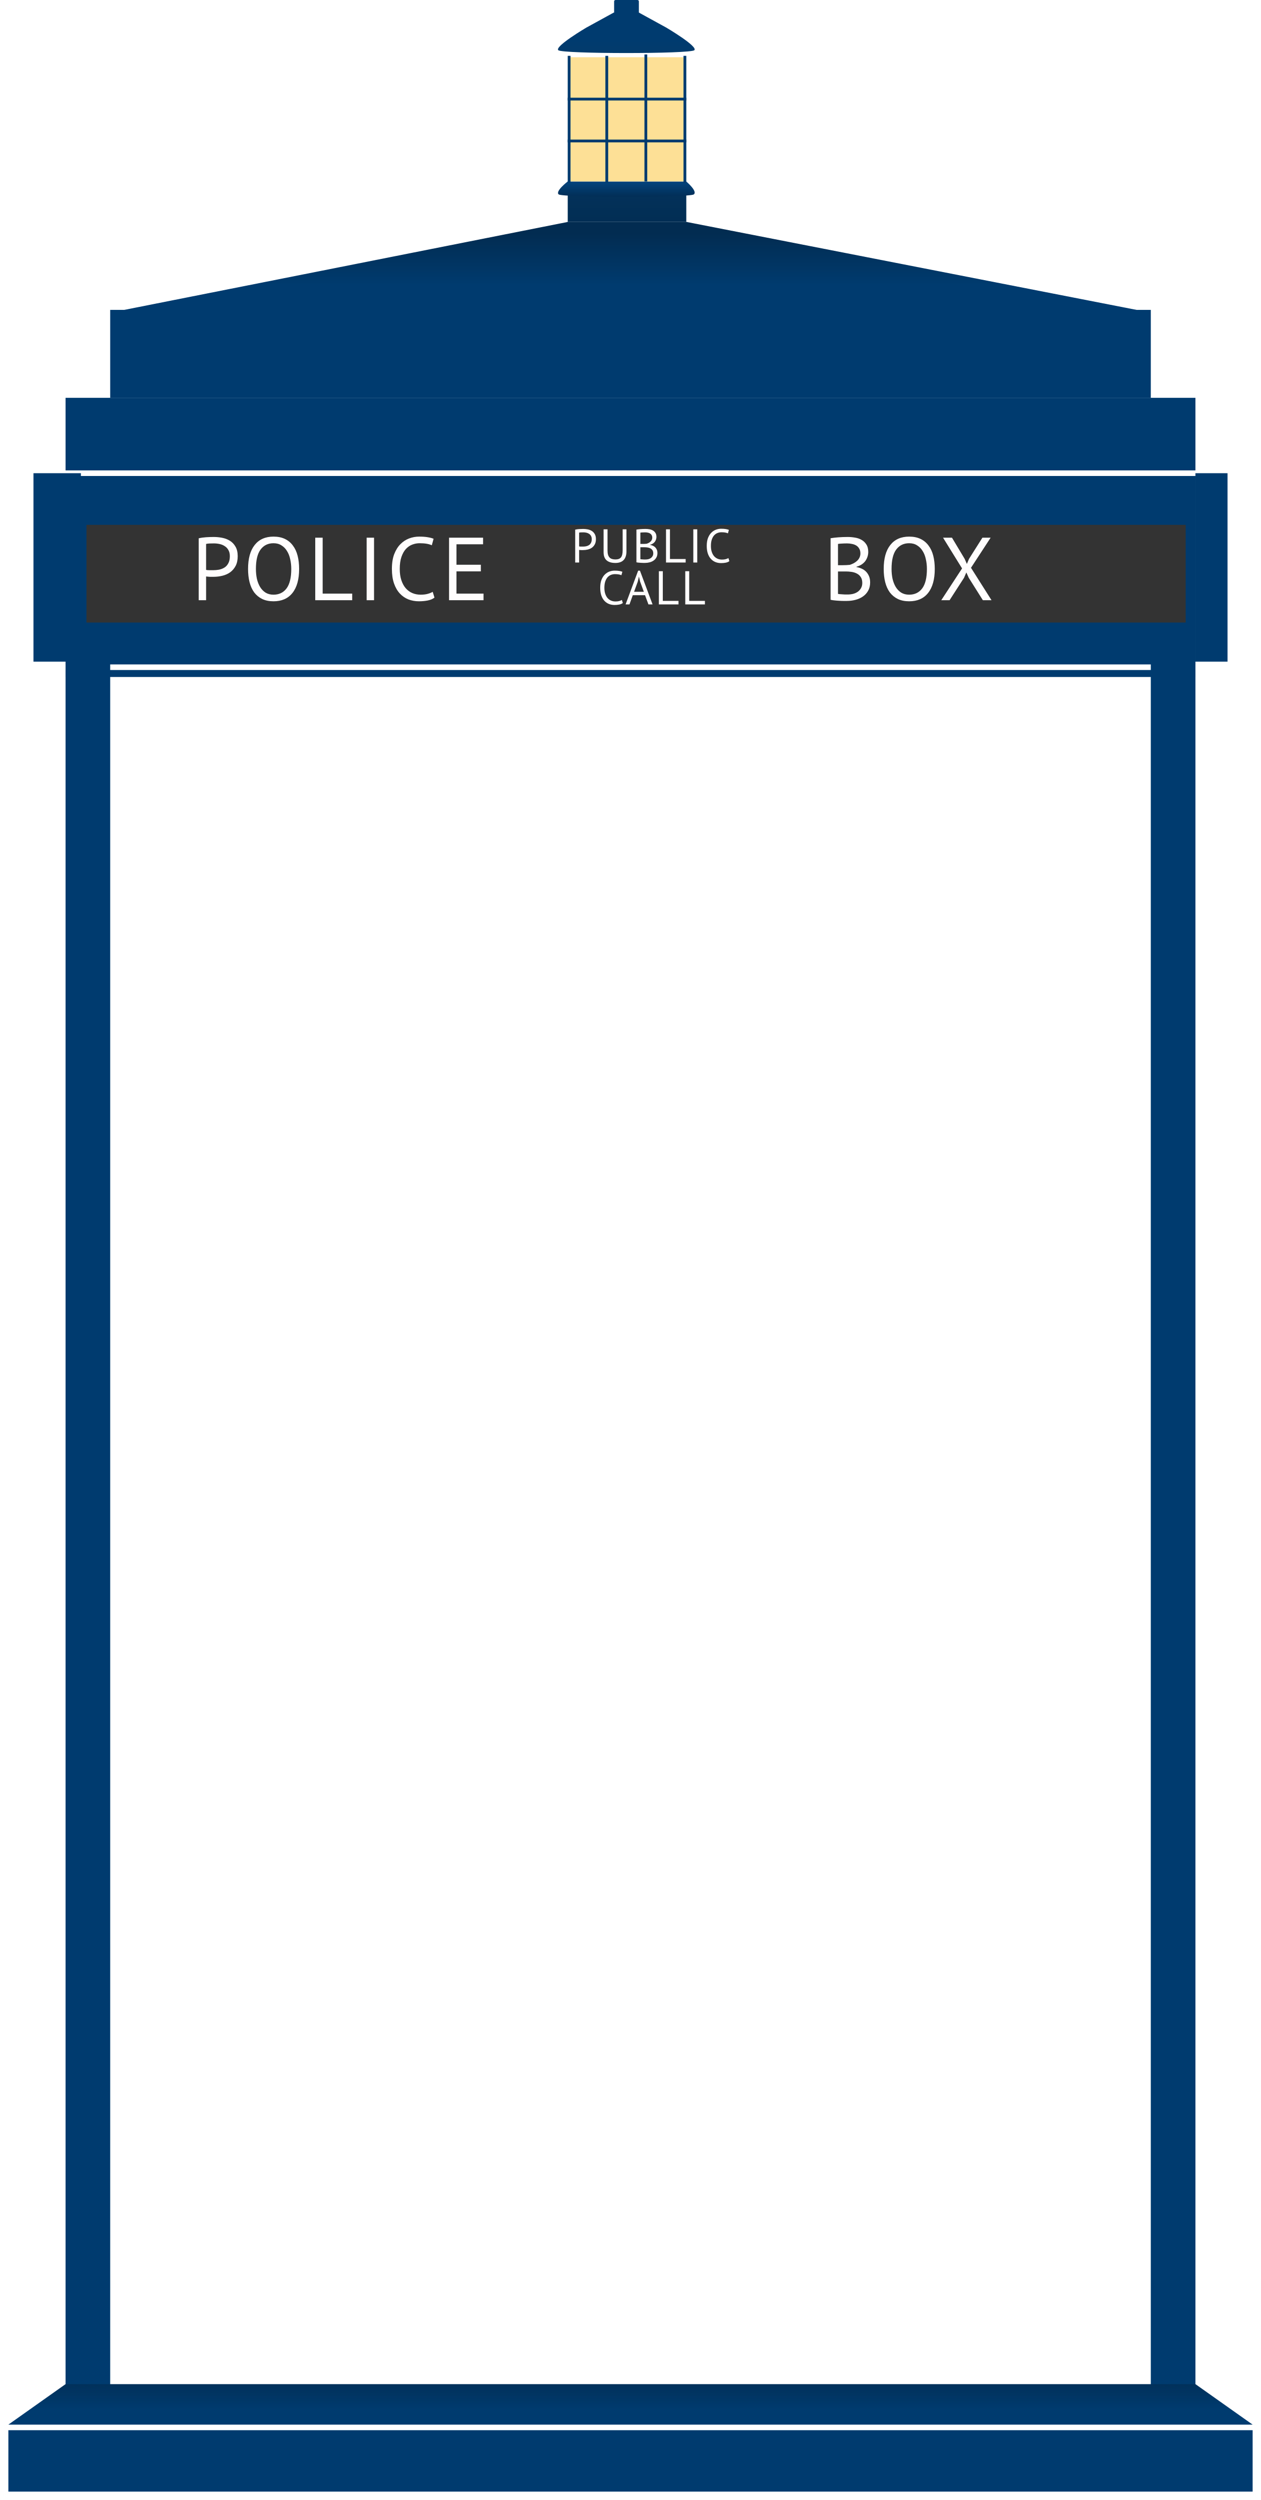 <svg width="904" height="1791" viewBox="0 0 904 1791" fill="none" xmlns="http://www.w3.org/2000/svg">
<rect x="407" y="139" width="85" height="20" fill="url(#paint0_linear)"/>
<rect x="47" y="474" width="32" height="1236" fill="#003B6F"/>
<rect x="825" y="474" width="32" height="1236" fill="#003B6F"/>
<g filter="url(#filter0_d)">
<rect x="47" y="339" width="810" height="135" fill="#003B6F"/>
</g>
<g filter="url(#filter1_d)">
<path d="M58 372H846V442H58V372Z" fill="#333333"/>
</g>
<g filter="url(#filter2_i)">
<rect x="47" y="287" width="810" height="52" fill="#003B6F"/>
</g>
<g filter="url(#filter3_i)">
<rect x="79" y="224" width="746" height="63" fill="#003B6F"/>
</g>
<path d="M407 130H491.936C491.936 130 500.26 136.947 497.403 139.263C494.546 141.579 403.117 141.579 400.507 139.263C397.897 136.947 407 130 407 130Z" fill="url(#paint1_linear)"/>
<rect x="409" y="41" width="81" height="89" fill="#FDE096"/>
<path d="M440.256 1C440.256 0.448 440.703 0 441.256 0H457C457.552 0 458 0.448 458 1V12.744C458 12.886 457.885 13 457.744 13V13H440V13C440.141 13 440.256 12.886 440.256 12.744V1Z" fill="#003B6F"/>
<path d="M142.44 385.648C144.061 385.264 145.811 385.008 147.688 384.88C149.565 384.752 151.421 384.688 153.256 384.688C155.219 384.688 157.203 384.88 159.208 385.264C161.256 385.648 163.112 386.352 164.776 387.376C166.44 388.4 167.784 389.808 168.808 391.6C169.875 393.392 170.408 395.675 170.408 398.448C170.408 401.179 169.917 403.483 168.936 405.36C167.955 407.237 166.653 408.773 165.032 409.968C163.411 411.12 161.555 411.952 159.464 412.464C157.373 412.976 155.219 413.232 153 413.232C152.787 413.232 152.424 413.232 151.912 413.232C151.443 413.232 150.931 413.232 150.376 413.232C149.864 413.189 149.352 413.147 148.84 413.104C148.328 413.061 147.965 413.019 147.752 412.976V430H142.44V385.648ZM153.384 389.296C152.275 389.296 151.208 389.317 150.184 389.36C149.16 389.403 148.349 389.509 147.752 389.68V408.24C147.965 408.325 148.307 408.389 148.776 408.432C149.245 408.432 149.736 408.453 150.248 408.496C150.76 408.496 151.251 408.496 151.72 408.496C152.189 408.496 152.531 408.496 152.744 408.496C154.195 408.496 155.624 408.368 157.032 408.112C158.483 407.813 159.784 407.301 160.936 406.576C162.088 405.851 163.005 404.827 163.688 403.504C164.413 402.181 164.776 400.496 164.776 398.448C164.776 396.699 164.435 395.248 163.752 394.096C163.112 392.901 162.237 391.963 161.128 391.28C160.061 390.555 158.845 390.043 157.48 389.744C156.115 389.445 154.749 389.296 153.384 389.296ZM177.832 407.6C177.832 400.133 179.41 394.416 182.568 390.448C185.725 386.437 190.226 384.432 196.072 384.432C199.229 384.432 201.96 384.987 204.264 386.096C206.568 387.205 208.466 388.784 209.96 390.832C211.496 392.837 212.626 395.269 213.352 398.128C214.077 400.944 214.44 404.101 214.44 407.6C214.44 415.067 212.84 420.805 209.64 424.816C206.482 428.784 201.96 430.768 196.072 430.768C192.957 430.768 190.248 430.213 187.944 429.104C185.682 427.995 183.784 426.437 182.248 424.432C180.754 422.384 179.645 419.952 178.92 417.136C178.194 414.277 177.832 411.099 177.832 407.6ZM183.464 407.6C183.464 410.075 183.698 412.421 184.168 414.64C184.68 416.859 185.448 418.821 186.472 420.528C187.496 422.192 188.797 423.536 190.376 424.56C191.997 425.541 193.896 426.032 196.072 426.032C200.04 426.032 203.154 424.539 205.416 421.552C207.677 418.523 208.808 413.872 208.808 407.6C208.808 405.168 208.552 402.843 208.04 400.624C207.57 398.363 206.802 396.4 205.736 394.736C204.712 393.029 203.389 391.685 201.768 390.704C200.189 389.68 198.29 389.168 196.072 389.168C192.146 389.168 189.053 390.683 186.792 393.712C184.573 396.699 183.464 401.328 183.464 407.6ZM252.494 430H225.998V385.2H231.31V425.264H252.494V430ZM262.836 385.2H268.148V430H262.836V385.2ZM311.477 428.144C310.197 429.125 308.576 429.808 306.613 430.192C304.65 430.576 302.56 430.768 300.341 430.768C297.653 430.768 295.136 430.32 292.789 429.424C290.442 428.485 288.394 427.077 286.645 425.2C284.896 423.323 283.509 420.933 282.485 418.032C281.461 415.088 280.949 411.611 280.949 407.6C280.949 403.419 281.504 399.877 282.613 396.976C283.765 394.032 285.258 391.643 287.093 389.808C288.97 387.931 291.061 386.565 293.365 385.712C295.669 384.859 298.016 384.432 300.405 384.432C302.965 384.432 305.056 384.581 306.677 384.88C308.298 385.136 309.685 385.499 310.837 385.968L309.557 390.64C307.509 389.659 304.586 389.168 300.789 389.168C299.04 389.168 297.312 389.488 295.605 390.128C293.898 390.768 292.362 391.813 290.997 393.264C289.674 394.715 288.608 396.613 287.797 398.96C286.986 401.307 286.581 404.187 286.581 407.6C286.581 410.672 286.965 413.36 287.733 415.664C288.501 417.968 289.546 419.888 290.869 421.424C292.234 422.96 293.813 424.112 295.605 424.88C297.44 425.648 299.424 426.032 301.557 426.032C303.477 426.032 305.141 425.84 306.549 425.456C308 425.072 309.216 424.581 310.197 423.984L311.477 428.144ZM321.928 385.2H346.312V389.936H327.24V404.592H344.712V409.328H327.24V425.264H346.632V430H321.928V385.2Z" fill="#FFFDFD"/>
<path d="M622.448 395.44C622.448 396.507 622.277 397.595 621.936 398.704C621.595 399.813 621.083 400.859 620.4 401.84C619.717 402.779 618.843 403.611 617.776 404.336C616.709 405.061 615.451 405.616 614 406V406.256C615.28 406.469 616.496 406.832 617.648 407.344C618.843 407.856 619.888 408.56 620.784 409.456C621.68 410.352 622.405 411.44 622.96 412.72C623.515 414 623.792 415.515 623.792 417.264C623.792 419.568 623.301 421.573 622.32 423.28C621.381 424.944 620.123 426.309 618.544 427.376C617.008 428.443 615.237 429.232 613.232 429.744C611.227 430.256 609.179 430.512 607.088 430.512C606.363 430.512 605.509 430.512 604.528 430.512C603.547 430.512 602.523 430.469 601.456 430.384C600.389 430.341 599.323 430.256 598.256 430.128C597.189 430.043 596.251 429.893 595.44 429.68V385.584C597.019 385.328 598.853 385.115 600.944 384.944C603.035 384.773 605.317 384.688 607.792 384.688C609.456 384.688 611.141 384.837 612.848 385.136C614.597 385.392 616.176 385.925 617.584 386.736C618.992 387.504 620.144 388.592 621.04 390C621.979 391.408 622.448 393.221 622.448 395.44ZM607.6 425.904C608.965 425.904 610.288 425.755 611.568 425.456C612.848 425.115 613.979 424.603 614.96 423.92C615.941 423.195 616.709 422.32 617.264 421.296C617.861 420.272 618.16 419.056 618.16 417.648C618.16 415.899 617.797 414.491 617.072 413.424C616.389 412.357 615.472 411.525 614.32 410.928C613.211 410.331 611.952 409.925 610.544 409.712C609.136 409.499 607.728 409.392 606.32 409.392H600.752V425.456C601.051 425.541 601.477 425.605 602.032 425.648C602.587 425.691 603.184 425.733 603.824 425.776C604.464 425.819 605.125 425.861 605.808 425.904C606.491 425.904 607.088 425.904 607.6 425.904ZM604.08 404.912C604.805 404.912 605.68 404.891 606.704 404.848C607.728 404.805 608.581 404.741 609.264 404.656C610.288 404.315 611.248 403.909 612.144 403.44C613.04 402.928 613.829 402.352 614.512 401.712C615.237 401.029 615.792 400.261 616.176 399.408C616.603 398.512 616.816 397.552 616.816 396.528C616.816 395.12 616.539 393.968 615.984 393.072C615.472 392.133 614.768 391.387 613.872 390.832C612.976 390.277 611.952 389.893 610.8 389.68C609.648 389.424 608.475 389.296 607.28 389.296C605.872 389.296 604.571 389.339 603.376 389.424C602.224 389.467 601.349 389.552 600.752 389.68V404.912H604.08ZM633.519 407.6C633.519 400.133 635.098 394.416 638.255 390.448C641.412 386.437 645.914 384.432 651.759 384.432C654.916 384.432 657.647 384.987 659.951 386.096C662.255 387.205 664.154 388.784 665.647 390.832C667.183 392.837 668.314 395.269 669.039 398.128C669.764 400.944 670.127 404.101 670.127 407.6C670.127 415.067 668.527 420.805 665.327 424.816C662.17 428.784 657.647 430.768 651.759 430.768C648.644 430.768 645.935 430.213 643.631 429.104C641.37 427.995 639.471 426.437 637.935 424.432C636.442 422.384 635.332 419.952 634.607 417.136C633.882 414.277 633.519 411.099 633.519 407.6ZM639.151 407.6C639.151 410.075 639.386 412.421 639.855 414.64C640.367 416.859 641.135 418.821 642.159 420.528C643.183 422.192 644.484 423.536 646.063 424.56C647.684 425.541 649.583 426.032 651.759 426.032C655.727 426.032 658.842 424.539 661.103 421.552C663.364 418.523 664.495 413.872 664.495 407.6C664.495 405.168 664.239 402.843 663.727 400.624C663.258 398.363 662.49 396.4 661.423 394.736C660.399 393.029 659.076 391.685 657.455 390.704C655.876 389.68 653.978 389.168 651.759 389.168C647.834 389.168 644.74 390.683 642.479 393.712C640.26 396.699 639.151 401.328 639.151 407.6ZM689.696 407.216L676.064 385.2H682.464L691.552 400.368L693.152 404.016L694.688 400.368L704.288 385.2H710.176L696.096 406.768L710.816 430H704.608L694.496 413.936L692.768 410.096L691.104 413.936L680.736 430H674.784L689.696 407.216Z" fill="#FFFDFD"/>
<path d="M412.355 379.438C413.216 379.234 414.146 379.098 415.143 379.03C416.14 378.962 417.126 378.928 418.101 378.928C419.144 378.928 420.198 379.03 421.263 379.234C422.351 379.438 423.337 379.812 424.221 380.356C425.105 380.9 425.819 381.648 426.363 382.6C426.93 383.552 427.213 384.765 427.213 386.238C427.213 387.689 426.952 388.913 426.431 389.91C425.91 390.907 425.218 391.723 424.357 392.358C423.496 392.97 422.51 393.412 421.399 393.684C420.288 393.956 419.144 394.092 417.965 394.092C417.852 394.092 417.659 394.092 417.387 394.092C417.138 394.092 416.866 394.092 416.571 394.092C416.299 394.069 416.027 394.047 415.755 394.024C415.483 394.001 415.29 393.979 415.177 393.956V403H412.355V379.438ZM418.169 381.376C417.58 381.376 417.013 381.387 416.469 381.41C415.925 381.433 415.494 381.489 415.177 381.58V391.44C415.29 391.485 415.472 391.519 415.721 391.542C415.97 391.542 416.231 391.553 416.503 391.576C416.775 391.576 417.036 391.576 417.285 391.576C417.534 391.576 417.716 391.576 417.829 391.576C418.6 391.576 419.359 391.508 420.107 391.372C420.878 391.213 421.569 390.941 422.181 390.556C422.793 390.171 423.28 389.627 423.643 388.924C424.028 388.221 424.221 387.326 424.221 386.238C424.221 385.309 424.04 384.538 423.677 383.926C423.337 383.291 422.872 382.793 422.283 382.43C421.716 382.045 421.07 381.773 420.345 381.614C419.62 381.455 418.894 381.376 418.169 381.376ZM446.375 379.2H449.095V395.078C449.095 396.506 448.902 397.741 448.517 398.784C448.154 399.827 447.622 400.688 446.919 401.368C446.239 402.025 445.412 402.513 444.437 402.83C443.462 403.147 442.386 403.306 441.207 403.306C438.396 403.306 436.277 402.671 434.849 401.402C433.421 400.133 432.707 398.206 432.707 395.622V379.2H435.529V394.296C435.529 395.497 435.642 396.517 435.869 397.356C436.118 398.172 436.481 398.841 436.957 399.362C437.433 399.861 438.022 400.223 438.725 400.45C439.45 400.677 440.289 400.79 441.241 400.79C443.077 400.79 444.392 400.291 445.185 399.294C445.978 398.274 446.375 396.608 446.375 394.296V379.2ZM470.595 384.64C470.595 385.207 470.504 385.785 470.323 386.374C470.141 386.963 469.869 387.519 469.507 388.04C469.144 388.539 468.679 388.981 468.113 389.366C467.546 389.751 466.877 390.046 466.107 390.25V390.386C466.787 390.499 467.433 390.692 468.045 390.964C468.679 391.236 469.235 391.61 469.711 392.086C470.187 392.562 470.572 393.14 470.867 393.82C471.161 394.5 471.309 395.305 471.309 396.234C471.309 397.458 471.048 398.523 470.527 399.43C470.028 400.314 469.359 401.039 468.521 401.606C467.705 402.173 466.764 402.592 465.699 402.864C464.633 403.136 463.545 403.272 462.435 403.272C462.049 403.272 461.596 403.272 461.075 403.272C460.553 403.272 460.009 403.249 459.443 403.204C458.876 403.181 458.309 403.136 457.743 403.068C457.176 403.023 456.677 402.943 456.247 402.83V379.404C457.085 379.268 458.06 379.155 459.171 379.064C460.281 378.973 461.494 378.928 462.809 378.928C463.693 378.928 464.588 379.007 465.495 379.166C466.424 379.302 467.263 379.585 468.011 380.016C468.759 380.424 469.371 381.002 469.847 381.75C470.345 382.498 470.595 383.461 470.595 384.64ZM462.707 400.824C463.432 400.824 464.135 400.745 464.815 400.586C465.495 400.405 466.095 400.133 466.617 399.77C467.138 399.385 467.546 398.92 467.841 398.376C468.158 397.832 468.317 397.186 468.317 396.438C468.317 395.509 468.124 394.761 467.739 394.194C467.376 393.627 466.889 393.185 466.277 392.868C465.687 392.551 465.019 392.335 464.271 392.222C463.523 392.109 462.775 392.052 462.027 392.052H459.069V400.586C459.227 400.631 459.454 400.665 459.749 400.688C460.043 400.711 460.361 400.733 460.701 400.756C461.041 400.779 461.392 400.801 461.755 400.824C462.117 400.824 462.435 400.824 462.707 400.824ZM460.837 389.672C461.222 389.672 461.687 389.661 462.231 389.638C462.775 389.615 463.228 389.581 463.591 389.536C464.135 389.355 464.645 389.139 465.121 388.89C465.597 388.618 466.016 388.312 466.379 387.972C466.764 387.609 467.059 387.201 467.263 386.748C467.489 386.272 467.603 385.762 467.603 385.218C467.603 384.47 467.455 383.858 467.161 383.382C466.889 382.883 466.515 382.487 466.039 382.192C465.563 381.897 465.019 381.693 464.407 381.58C463.795 381.444 463.171 381.376 462.537 381.376C461.789 381.376 461.097 381.399 460.463 381.444C459.851 381.467 459.386 381.512 459.069 381.58V389.672H460.837ZM491.538 403H477.462V379.2H480.284V400.484H491.538V403ZM497.033 379.2H499.855V403H497.033V379.2ZM522.873 402.014C522.193 402.535 521.332 402.898 520.289 403.102C519.247 403.306 518.136 403.408 516.957 403.408C515.529 403.408 514.192 403.17 512.945 402.694C511.699 402.195 510.611 401.447 509.681 400.45C508.752 399.453 508.015 398.183 507.471 396.642C506.927 395.078 506.655 393.231 506.655 391.1C506.655 388.879 506.95 386.997 507.539 385.456C508.151 383.892 508.945 382.623 509.919 381.648C510.917 380.651 512.027 379.925 513.251 379.472C514.475 379.019 515.722 378.792 516.991 378.792C518.351 378.792 519.462 378.871 520.323 379.03C521.185 379.166 521.921 379.359 522.533 379.608L521.853 382.09C520.765 381.569 519.213 381.308 517.195 381.308C516.266 381.308 515.348 381.478 514.441 381.818C513.535 382.158 512.719 382.713 511.993 383.484C511.291 384.255 510.724 385.263 510.293 386.51C509.863 387.757 509.647 389.287 509.647 391.1C509.647 392.732 509.851 394.16 510.259 395.384C510.667 396.608 511.223 397.628 511.925 398.444C512.651 399.26 513.489 399.872 514.441 400.28C515.416 400.688 516.47 400.892 517.603 400.892C518.623 400.892 519.507 400.79 520.255 400.586C521.026 400.382 521.672 400.121 522.193 399.804L522.873 402.014ZM446.503 432.014C445.823 432.535 444.961 432.898 443.919 433.102C442.876 433.306 441.765 433.408 440.587 433.408C439.159 433.408 437.821 433.17 436.575 432.694C435.328 432.195 434.24 431.447 433.311 430.45C432.381 429.453 431.645 428.183 431.101 426.642C430.557 425.078 430.285 423.231 430.285 421.1C430.285 418.879 430.579 416.997 431.169 415.456C431.781 413.892 432.574 412.623 433.549 411.648C434.546 410.651 435.657 409.925 436.881 409.472C438.105 409.019 439.351 408.792 440.621 408.792C441.981 408.792 443.091 408.871 443.953 409.03C444.814 409.166 445.551 409.359 446.163 409.608L445.483 412.09C444.395 411.569 442.842 411.308 440.825 411.308C439.895 411.308 438.977 411.478 438.071 411.818C437.164 412.158 436.348 412.713 435.623 413.484C434.92 414.255 434.353 415.263 433.923 416.51C433.492 417.757 433.277 419.287 433.277 421.1C433.277 422.732 433.481 424.16 433.889 425.384C434.297 426.608 434.852 427.628 435.555 428.444C436.28 429.26 437.119 429.872 438.071 430.28C439.045 430.688 440.099 430.892 441.233 430.892C442.253 430.892 443.137 430.79 443.885 430.586C444.655 430.382 445.301 430.121 445.823 429.804L446.503 432.014ZM462.414 426.404H453.642L451.262 433H448.474L457.484 408.826H458.776L467.82 433H464.862L462.414 426.404ZM454.56 423.956H461.564L458.912 416.714L458.062 413.11H458.028L457.178 416.782L454.56 423.956ZM486.416 433H472.34V409.2H475.162V430.484H486.416V433ZM505.341 433H491.265V409.2H494.087V430.484H505.341V433Z" fill="#FFFDFD"/>
<g filter="url(#filter4_i)">
<rect x="47" y="1710" width="1" height="810" transform="rotate(-90 47 1710)" fill="#003B6F"/>
</g>
<g filter="url(#filter5_i)">
<rect x="47" y="479" width="5" height="810" transform="rotate(-90 47 479)" fill="#003B6F"/>
</g>
<rect x="462" y="39" width="2" height="91" fill="#003B6F"/>
<rect x="490" y="40" width="2" height="91" fill="#003B6F"/>
<rect x="407" y="72" width="2" height="85" transform="rotate(-90 407 72)" fill="#003B6F"/>
<rect x="407" y="102" width="2" height="85" transform="rotate(-90 407 102)" fill="#003B6F"/>
<rect x="434" y="40" width="2" height="91" fill="#003B6F"/>
<rect x="407" y="40" width="2" height="91" fill="#003B6F"/>
<path d="M24 339H58V474H24V339Z" fill="#003B6F"/>
<path d="M857 339H880V474H857V339Z" fill="#003B6F"/>
<g filter="url(#filter6_i)">
<path d="M440 13H458L477.678 23.791C477.678 23.791 500.62 37.279 497.752 39.977C494.884 42.674 403.116 42.674 400.248 39.977C397.38 37.279 420.322 23.791 420.322 23.791L440 13Z" fill="url(#paint2_linear)"/>
</g>
<path d="M407 159H492.169L825 224H79L407 159Z" fill="url(#paint3_linear)"/>
<g filter="url(#filter7_d)">
<rect x="6" y="1739" width="892" height="44" fill="#003B6F"/>
</g>
<g filter="url(#filter8_i)">
<path d="M47 1710H857L898 1739H6L47 1710Z" fill="url(#paint4_linear)"/>
</g>
<defs>
<filter id="filter0_d" x="45" y="339" width="814" height="139" filterUnits="userSpaceOnUse" color-interpolation-filters="sRGB">
<feFlood flood-opacity="0" result="BackgroundImageFix"/>
<feColorMatrix in="SourceAlpha" type="matrix" values="0 0 0 0 0 0 0 0 0 0 0 0 0 0 0 0 0 0 127 0"/>
<feOffset dy="2"/>
<feGaussianBlur stdDeviation="1"/>
<feColorMatrix type="matrix" values="0 0 0 0 0 0 0 0 0 0 0 0 0 0 0 0 0 0 0.25 0"/>
<feBlend mode="normal" in2="BackgroundImageFix" result="effect1_dropShadow"/>
<feBlend mode="normal" in="SourceGraphic" in2="effect1_dropShadow" result="shape"/>
</filter>
<filter id="filter1_d" x="58" y="372" width="796" height="78" filterUnits="userSpaceOnUse" color-interpolation-filters="sRGB">
<feFlood flood-opacity="0" result="BackgroundImageFix"/>
<feColorMatrix in="SourceAlpha" type="matrix" values="0 0 0 0 0 0 0 0 0 0 0 0 0 0 0 0 0 0 127 0"/>
<feOffset dx="4" dy="4"/>
<feGaussianBlur stdDeviation="2"/>
<feColorMatrix type="matrix" values="0 0 0 0 0 0 0 0 0 0 0 0 0 0 0 0 0 0 0.25 0"/>
<feBlend mode="normal" in2="BackgroundImageFix" result="effect1_dropShadow"/>
<feBlend mode="normal" in="SourceGraphic" in2="effect1_dropShadow" result="shape"/>
</filter>
<filter id="filter2_i" x="47" y="285" width="810" height="54" filterUnits="userSpaceOnUse" color-interpolation-filters="sRGB">
<feFlood flood-opacity="0" result="BackgroundImageFix"/>
<feBlend mode="normal" in="SourceGraphic" in2="BackgroundImageFix" result="shape"/>
<feColorMatrix in="SourceAlpha" type="matrix" values="0 0 0 0 0 0 0 0 0 0 0 0 0 0 0 0 0 0 127 0" result="hardAlpha"/>
<feOffset dy="-2"/>
<feGaussianBlur stdDeviation="2"/>
<feComposite in2="hardAlpha" operator="arithmetic" k2="-1" k3="1"/>
<feColorMatrix type="matrix" values="0 0 0 0 0 0 0 0 0 0 0 0 0 0 0 0 0 0 0.25 0"/>
<feBlend mode="normal" in2="shape" result="effect1_innerShadow"/>
</filter>
<filter id="filter3_i" x="79" y="222" width="746" height="65" filterUnits="userSpaceOnUse" color-interpolation-filters="sRGB">
<feFlood flood-opacity="0" result="BackgroundImageFix"/>
<feBlend mode="normal" in="SourceGraphic" in2="BackgroundImageFix" result="shape"/>
<feColorMatrix in="SourceAlpha" type="matrix" values="0 0 0 0 0 0 0 0 0 0 0 0 0 0 0 0 0 0 127 0" result="hardAlpha"/>
<feOffset dy="-2"/>
<feGaussianBlur stdDeviation="2"/>
<feComposite in2="hardAlpha" operator="arithmetic" k2="-1" k3="1"/>
<feColorMatrix type="matrix" values="0 0 0 0 0 0 0 0 0 0 0 0 0 0 0 0 0 0 0.25 0"/>
<feBlend mode="normal" in2="shape" result="effect1_innerShadow"/>
</filter>
<filter id="filter4_i" x="47" y="1709" width="810" height="1" filterUnits="userSpaceOnUse" color-interpolation-filters="sRGB">
<feFlood flood-opacity="0" result="BackgroundImageFix"/>
<feBlend mode="normal" in="SourceGraphic" in2="BackgroundImageFix" result="shape"/>
<feColorMatrix in="SourceAlpha" type="matrix" values="0 0 0 0 0 0 0 0 0 0 0 0 0 0 0 0 0 0 127 0" result="hardAlpha"/>
<feOffset dx="1" dy="4"/>
<feGaussianBlur stdDeviation="0.5"/>
<feComposite in2="hardAlpha" operator="arithmetic" k2="-1" k3="1"/>
<feColorMatrix type="matrix" values="0 0 0 0 0 0 0 0 0 0 0 0 0 0 0 0 0 0 0.25 0"/>
<feBlend mode="normal" in2="shape" result="effect1_innerShadow"/>
</filter>
<filter id="filter5_i" x="47" y="474" width="810" height="11" filterUnits="userSpaceOnUse" color-interpolation-filters="sRGB">
<feFlood flood-opacity="0" result="BackgroundImageFix"/>
<feBlend mode="normal" in="SourceGraphic" in2="BackgroundImageFix" result="shape"/>
<feColorMatrix in="SourceAlpha" type="matrix" values="0 0 0 0 0 0 0 0 0 0 0 0 0 0 0 0 0 0 127 0" result="hardAlpha"/>
<feOffset dy="6"/>
<feGaussianBlur stdDeviation="3"/>
<feComposite in2="hardAlpha" operator="arithmetic" k2="-1" k3="1"/>
<feColorMatrix type="matrix" values="0 0 0 0 0 0 0 0 0 0 0 0 0 0 0 0 0 0 0.25 0"/>
<feBlend mode="normal" in2="shape" result="effect1_innerShadow"/>
</filter>
<filter id="filter6_i" x="400" y="9" width="98" height="33" filterUnits="userSpaceOnUse" color-interpolation-filters="sRGB">
<feFlood flood-opacity="0" result="BackgroundImageFix"/>
<feBlend mode="normal" in="SourceGraphic" in2="BackgroundImageFix" result="shape"/>
<feColorMatrix in="SourceAlpha" type="matrix" values="0 0 0 0 0 0 0 0 0 0 0 0 0 0 0 0 0 0 127 0" result="hardAlpha"/>
<feOffset dy="-4"/>
<feGaussianBlur stdDeviation="2"/>
<feComposite in2="hardAlpha" operator="arithmetic" k2="-1" k3="1"/>
<feColorMatrix type="matrix" values="0 0 0 0 0 0 0 0 0 0 0 0 0 0 0 0 0 0 0.25 0"/>
<feBlend mode="normal" in2="shape" result="effect1_innerShadow"/>
</filter>
<filter id="filter7_d" x="0" y="1735" width="904" height="56" filterUnits="userSpaceOnUse" color-interpolation-filters="sRGB">
<feFlood flood-opacity="0" result="BackgroundImageFix"/>
<feColorMatrix in="SourceAlpha" type="matrix" values="0 0 0 0 0 0 0 0 0 0 0 0 0 0 0 0 0 0 127 0"/>
<feOffset dy="2"/>
<feGaussianBlur stdDeviation="3"/>
<feColorMatrix type="matrix" values="0 0 0 0 0 0 0 0 0 0 0 0 0 0 0 0 0 0 0.25 0"/>
<feBlend mode="normal" in2="BackgroundImageFix" result="effect1_dropShadow"/>
<feBlend mode="normal" in="SourceGraphic" in2="effect1_dropShadow" result="shape"/>
</filter>
<filter id="filter8_i" x="6" y="1708" width="892" height="31" filterUnits="userSpaceOnUse" color-interpolation-filters="sRGB">
<feFlood flood-opacity="0" result="BackgroundImageFix"/>
<feBlend mode="normal" in="SourceGraphic" in2="BackgroundImageFix" result="shape"/>
<feColorMatrix in="SourceAlpha" type="matrix" values="0 0 0 0 0 0 0 0 0 0 0 0 0 0 0 0 0 0 127 0" result="hardAlpha"/>
<feOffset dy="-2"/>
<feGaussianBlur stdDeviation="5"/>
<feComposite in2="hardAlpha" operator="arithmetic" k2="-1" k3="1"/>
<feColorMatrix type="matrix" values="0 0 0 0 0 0 0 0 0 0 0 0 0 0 0 0 0 0 0.25 0"/>
<feBlend mode="normal" in2="shape" result="effect1_innerShadow"/>
</filter>
<linearGradient id="paint0_linear" x1="449.5" y1="139" x2="449.5" y2="159" gradientUnits="userSpaceOnUse">
<stop stop-color="#03315A"/>
<stop offset="1" stop-color="#022E54"/>
</linearGradient>
<linearGradient id="paint1_linear" x1="449.018" y1="130" x2="449.018" y2="141" gradientUnits="userSpaceOnUse">
<stop stop-color="#03447E"/>
<stop offset="1" stop-color="#022E56"/>
</linearGradient>
<linearGradient id="paint2_linear" x1="449" y1="13" x2="449" y2="42" gradientUnits="userSpaceOnUse">
<stop stop-color="#003B6F"/>
<stop offset="0.685" stop-color="#003B6F"/>
<stop offset="1" stop-color="#033B6C"/>
</linearGradient>
<linearGradient id="paint3_linear" x1="452" y1="159" x2="452" y2="224" gradientUnits="userSpaceOnUse">
<stop offset="0.127" stop-color="#022C51"/>
<stop offset="0.696" stop-color="#003B6F"/>
<stop offset="1" stop-color="#003B6F"/>
</linearGradient>
<linearGradient id="paint4_linear" x1="452" y1="1710" x2="452" y2="1739" gradientUnits="userSpaceOnUse">
<stop offset="0.028" stop-color="#01315B"/>
<stop offset="0.624" stop-color="#003B6F"/>
<stop offset="0.917" stop-color="#003B6F"/>
</linearGradient>
</defs>
</svg>
